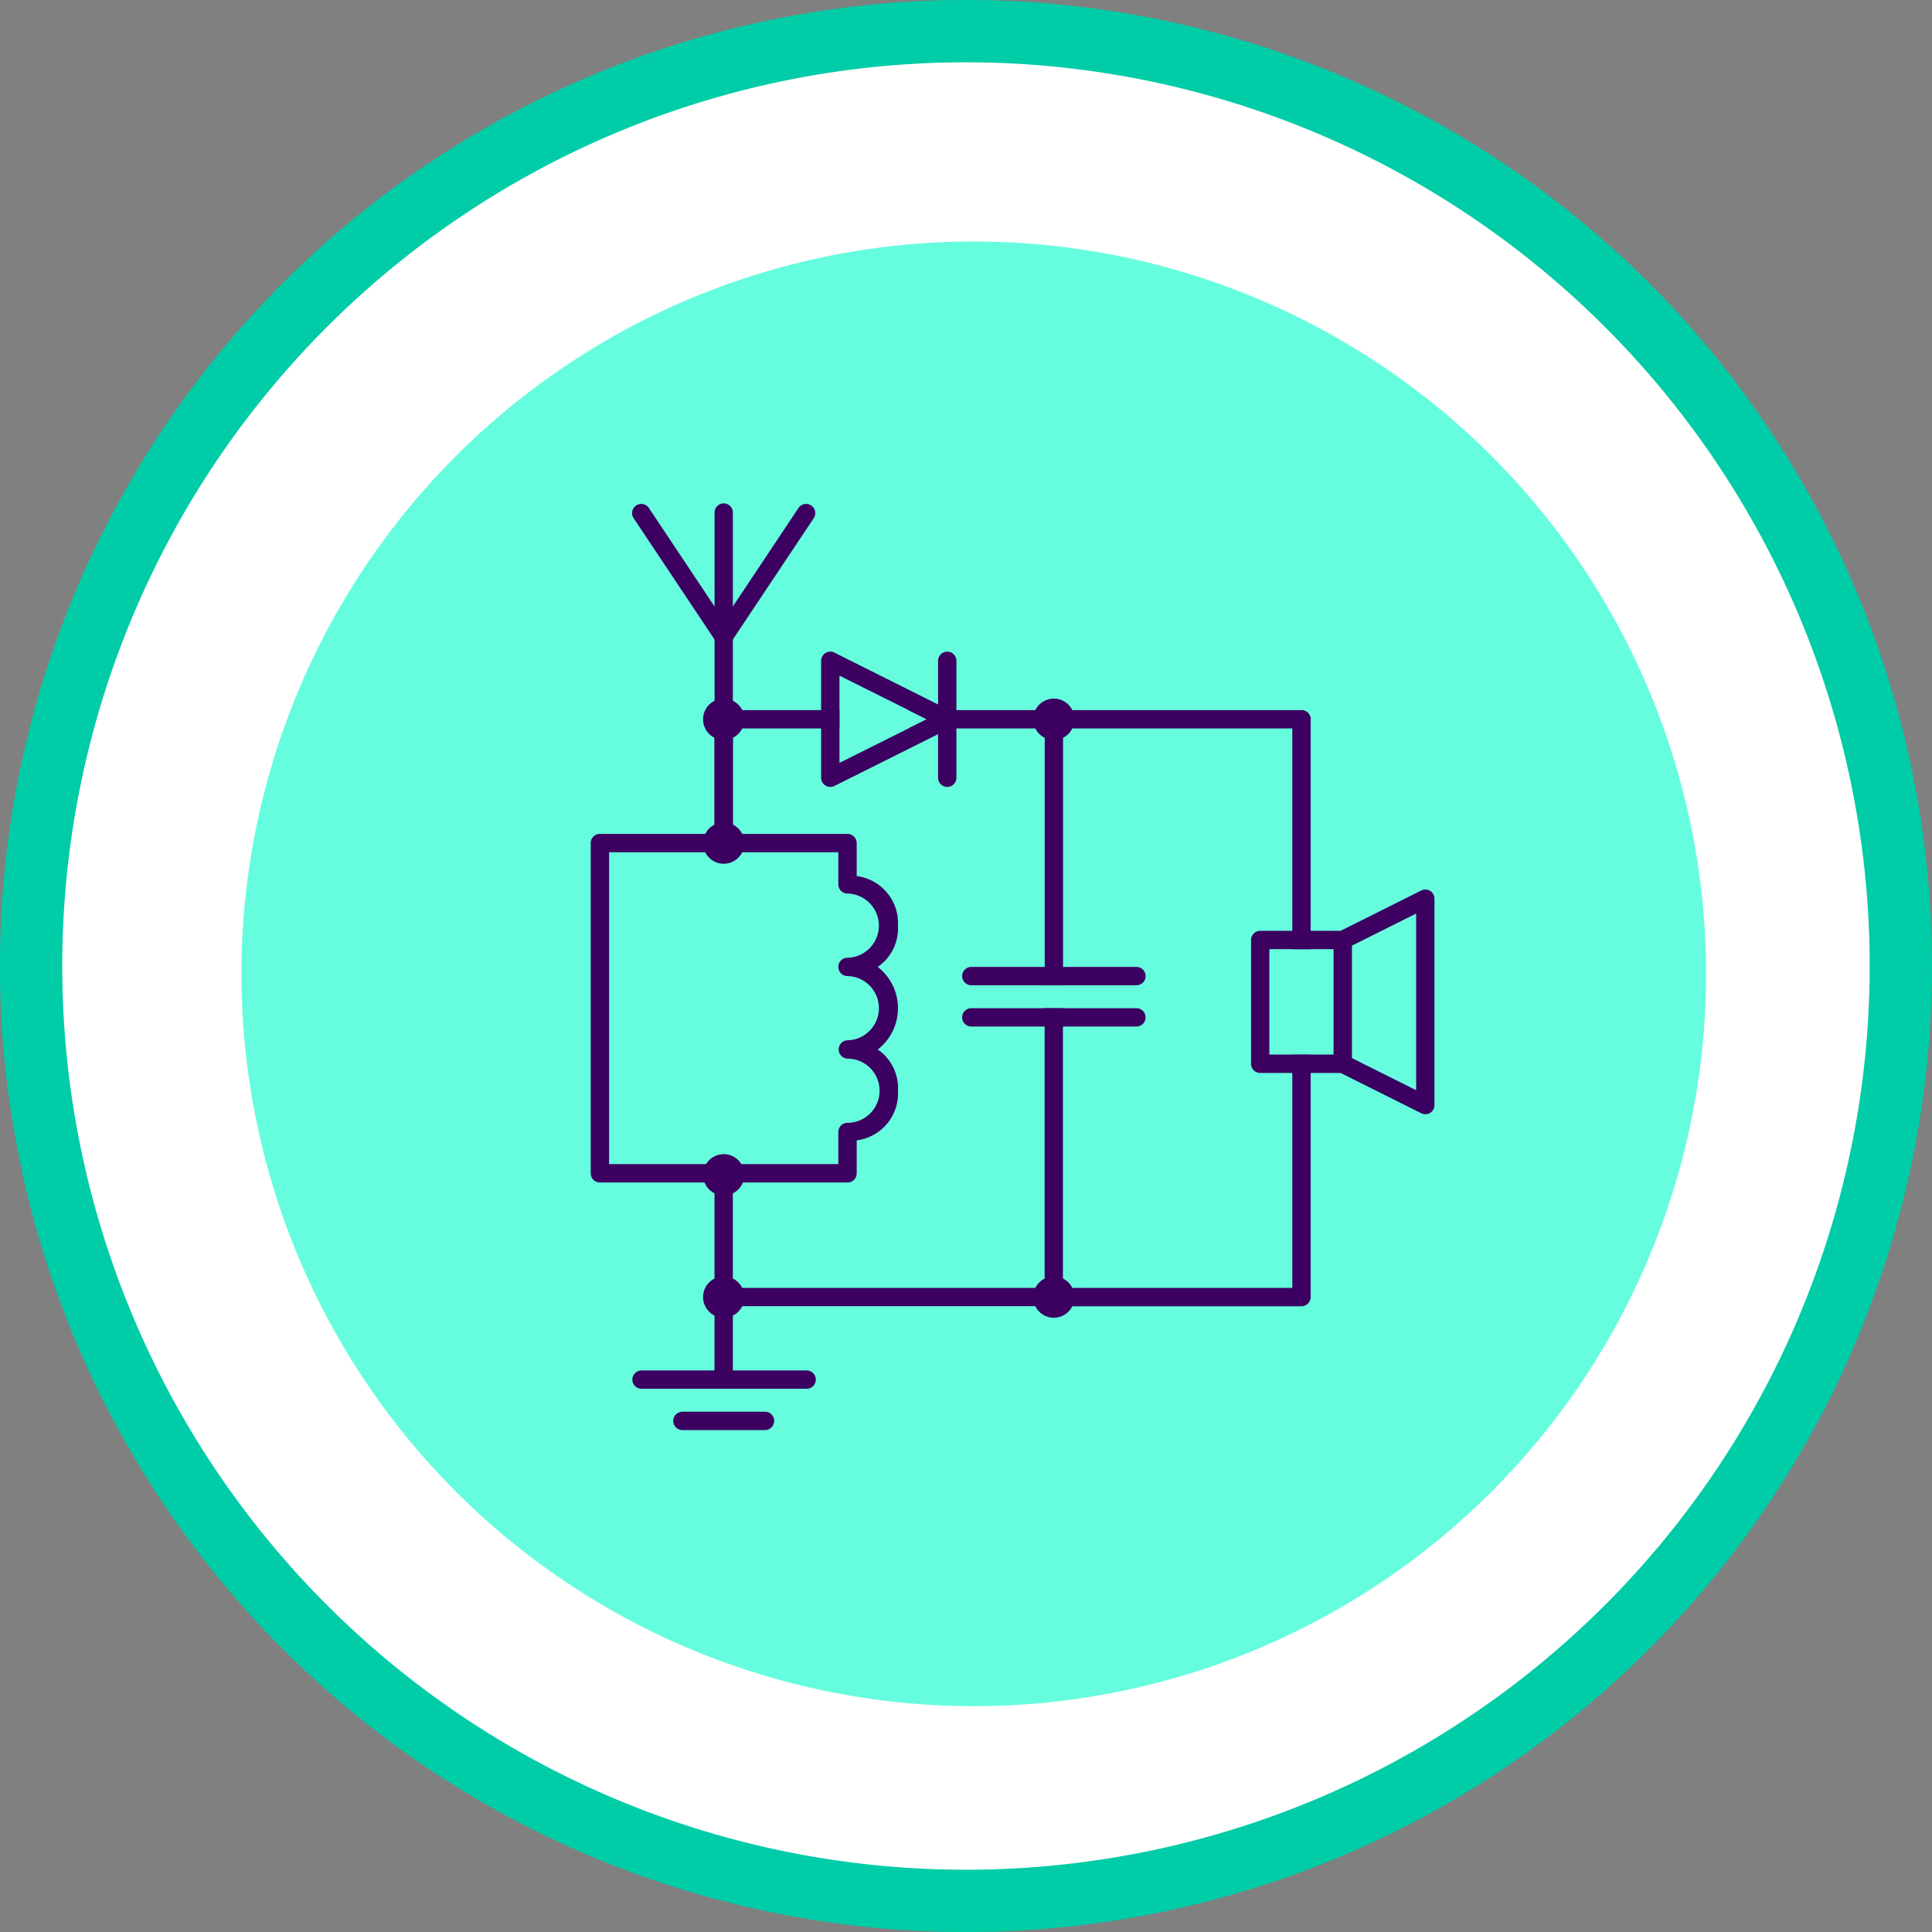 <svg xmlns="http://www.w3.org/2000/svg" width="123.995" height="123.995" viewBox="0 0 123.995 123.995">
  <rect x="0" y="0" width="123.995" height="123.995" fill="#808080" stroke="none"/>
  <g id="Grupo_55986" data-name="Grupo 55986" transform="translate(-493.5 -4606.5)">
    <path id="Trazado_105604" data-name="Trazado 105604" d="M138.789,393.627a60,60,0,1,1-60-60A60,60,0,0,1,138.789,393.627Z" transform="translate(476.706 4274.872)" fill="#fff" stroke="#00cca7" stroke-width="4"/>
    <g id="Grupo_55982" data-name="Grupo 55982" transform="translate(2.995 0.998)">
      <g id="Grupo_55973" data-name="Grupo 55973" transform="translate(487.211 4287.375)">
        <path id="Trazado_105578" data-name="Trazado 105578" d="M112.789,380.627a47,47,0,1,1-47-47A47,47,0,0,1,112.789,380.627Z" transform="translate(0)" fill="#66fdde"/>
        <g id="Grupo_55972" data-name="Grupo 55972" transform="translate(41.206 350.457)">
          <g id="Grupo_55959" data-name="Grupo 55959" transform="translate(7.945 13.244)">
            <path id="Trazado_105579" data-name="Trazado 105579" d="M89.863,365.383v14.755H88.686V365.383a.589.589,0,0,1,1.177,0Z" transform="translate(-51.603 -364.794)" fill="#3c0061"/>
            <path id="Trazado_105580" data-name="Trazado 105580" d="M60.73,381.277a3.352,3.352,0,0,1,0,5.3,3,3,0,0,1,1.3,2.65,3.038,3.038,0,0,1-2.648,3.18v2.117a.589.589,0,0,1-.59.589H51.432v12.655a.589.589,0,0,1-1.177,0V394.52a.592.592,0,0,1,.59-.59H58.2v-2.06a.591.591,0,0,1,.589-.588,2.06,2.06,0,0,0,0-4.12.589.589,0,0,1,0-1.177,2.061,2.061,0,0,0,0-4.121.588.588,0,1,1,0-1.176,2.061,2.061,0,0,0,0-4.121.59.59,0,0,1-.589-.589v-2.06H50.845a.59.59,0,0,1-.59-.589v-7.947a.591.591,0,0,1,.59-.589h7.43v1.178H51.432v6.768H58.79a.59.59,0,0,1,.59.59v2.116a3.04,3.04,0,0,1,2.648,3.181A3,3,0,0,1,60.73,381.277Z" transform="translate(-50.255 -364.794)" fill="#3c0061"/>
            <path id="Trazado_105581" data-name="Trazado 105581" d="M63.152,365.972l1.176-.59-1.176-.589h9.335a.589.589,0,0,1,.589.589v17.07H71.9V365.972Z" transform="translate(-50.707 -364.794)" fill="#3c0061"/>
            <path id="Trazado_105582" data-name="Trazado 105582" d="M89.285,387.6v15.563a.589.589,0,0,1-.588.589H72.8a.591.591,0,0,1-.589-.589V384.621h1.177v17.952H88.108V387.6Z" transform="translate(-51.025 -365.49)" fill="#3c0061"/>
          </g>
          <g id="Grupo_55960" data-name="Grupo 55960" transform="translate(7.948 50.328)">
            <path id="Trazado_105583" data-name="Trazado 105583" d="M72.036,404.4H50.846a.589.589,0,0,1,0-1.177H72.036a.589.589,0,0,1,0,1.177Z" transform="translate(-50.258 -403.226)" fill="#3c0061"/>
          </g>
          <g id="Grupo_55961" data-name="Grupo 55961" transform="translate(29.137 13.244)">
            <path id="Trazado_105584" data-name="Trazado 105584" d="M88.7,365.972H72.807a.589.589,0,1,1,0-1.178H88.7a.589.589,0,1,1,0,1.178Z" transform="translate(-72.217 -364.794)" fill="#3c0061"/>
          </g>
          <g id="Grupo_55962" data-name="Grupo 55962" transform="translate(0 21.19)">
            <path id="Trazado_105585" data-name="Trazado 105585" d="M50.557,395.4H42.61a.588.588,0,0,1-.589-.589V373.619a.589.589,0,0,1,.589-.59h7.947a.589.589,0,0,1,0,1.178H43.2V394.22h7.358a.589.589,0,0,1,0,1.178Z" transform="translate(-42.021 -373.029)" fill="#3c0061"/>
          </g>
          <g id="Grupo_55963" data-name="Grupo 55963" transform="translate(2.649 0)">
            <path id="Trazado_105586" data-name="Trazado 105586" d="M50.653,360.193a.59.59,0,0,1-.49-.262l-5.3-7.946a.589.589,0,0,1,.98-.653l4.808,7.212,4.807-7.212a.589.589,0,0,1,.98.653l-5.3,7.946A.586.586,0,0,1,50.653,360.193Z" transform="translate(-44.766 -351.069)" fill="#3c0061"/>
          </g>
          <g id="Grupo_55964" data-name="Grupo 55964" transform="translate(7.948 7.947)">
            <path id="Trazado_105587" data-name="Trazado 105587" d="M50.846,373.726a.588.588,0,0,1-.588-.589V359.894a.588.588,0,1,1,1.175,0v13.244A.588.588,0,0,1,50.846,373.726Z" transform="translate(-50.258 -359.305)" fill="#3c0061"/>
          </g>
          <g id="Grupo_55965" data-name="Grupo 55965" transform="translate(7.948)">
            <path id="Trazado_105588" data-name="Trazado 105588" d="M50.846,360.193a.588.588,0,0,1-.588-.589v-7.946a.588.588,0,1,1,1.175,0V359.6A.589.589,0,0,1,50.846,360.193Z" transform="translate(-50.258 -351.069)" fill="#3c0061"/>
          </g>
          <g id="Grupo_55966" data-name="Grupo 55966" transform="translate(2.649 55.625)">
            <path id="Trazado_105589" data-name="Trazado 105589" d="M55.949,409.893H45.355a.589.589,0,0,1,0-1.177H55.949a.589.589,0,1,1,0,1.177Z" transform="translate(-44.766 -408.716)" fill="#3c0061"/>
          </g>
          <g id="Grupo_55967" data-name="Grupo 55967" transform="translate(5.297 58.274)">
            <path id="Trazado_105590" data-name="Trazado 105590" d="M53.4,412.639H48.1a.589.589,0,0,1,0-1.178h5.3a.589.589,0,0,1,0,1.178Z" transform="translate(-47.511 -411.461)" fill="#3c0061"/>
          </g>
          <g id="Grupo_55968" data-name="Grupo 55968" transform="translate(14.788 9.491)">
            <path id="Trazado_105591" data-name="Trazado 105591" d="M65.44,360.906a.591.591,0,0,0-.589.59v2.8L58.2,360.968a.589.589,0,0,0-.853.528V369a.59.59,0,0,0,.853.527l6.651-3.324V369a.589.589,0,0,0,1.178,0v-7.5A.589.589,0,0,0,65.44,360.906Zm-1.315,4.34-1.176.59-4.425,2.21v-5.6l4.425,2.21Z" transform="translate(-57.347 -360.905)" fill="#3c0061"/>
          </g>
          <g id="Grupo_55969" data-name="Grupo 55969" transform="translate(42.38 24.76)">
            <path id="Trazado_105592" data-name="Trazado 105592" d="M97.437,376.814a.6.6,0,0,0-.574-.022l-5.174,2.587H86.53a.588.588,0,0,0-.588.589v7.943a.588.588,0,0,0,.588.59h5.159l5.174,2.586a.6.6,0,0,0,.262.062.615.615,0,0,0,.312-.085.591.591,0,0,0,.276-.5V377.319A.591.591,0,0,0,97.437,376.814Zm-6.2,10.508h-4.12v-6.766h4.12Zm5.3,2.286-4.119-2.06V380.33l4.119-2.061Z" transform="translate(-85.942 -376.729)" fill="#3c0061"/>
          </g>
          <g id="Grupo_55970" data-name="Grupo 55970" transform="translate(23.838 29.726)">
            <path id="Trazado_105593" data-name="Trazado 105593" d="M78.5,382.464a.588.588,0,0,1-.589.589H67.315a.588.588,0,1,1,0-1.176H77.909A.587.587,0,0,1,78.5,382.464Z" transform="translate(-66.726 -381.876)" fill="#3c0061"/>
          </g>
          <g id="Grupo_55971" data-name="Grupo 55971" transform="translate(23.838 32.375)">
            <path id="Trazado_105594" data-name="Trazado 105594" d="M78.5,385.209a.588.588,0,0,1-.589.589H67.315a.588.588,0,1,1,0-1.176H77.909A.588.588,0,0,1,78.5,385.209Z" transform="translate(-66.726 -384.621)" fill="#3c0061"/>
          </g>
          <path id="Trazado_105595" data-name="Trazado 105595" d="M74.1,365.356a1.325,1.325,0,1,1-1.324-1.324A1.325,1.325,0,0,1,74.1,365.356Z" transform="translate(-43.053 -351.524)" fill="#3c0061"/>
          <path id="Trazado_105596" data-name="Trazado 105596" d="M52.144,365.356a1.325,1.325,0,1,1-1.325-1.324A1.325,1.325,0,0,1,52.144,365.356Z" transform="translate(-42.283 -351.524)" fill="#3c0061"/>
          <path id="Trazado_105597" data-name="Trazado 105597" d="M52.144,373.592a1.325,1.325,0,1,1-1.325-1.324A1.325,1.325,0,0,1,52.144,373.592Z" transform="translate(-42.283 -351.813)" fill="#3c0061"/>
          <path id="Trazado_105598" data-name="Trazado 105598" d="M52.144,395.655a1.325,1.325,0,1,1-1.325-1.325A1.324,1.324,0,0,1,52.144,395.655Z" transform="translate(-42.283 -352.586)" fill="#3c0061"/>
          <path id="Trazado_105599" data-name="Trazado 105599" d="M52.144,403.789a1.325,1.325,0,1,1-1.325-1.326A1.324,1.324,0,0,1,52.144,403.789Z" transform="translate(-42.283 -352.872)" fill="#3c0061"/>
          <path id="Trazado_105600" data-name="Trazado 105600" d="M74.1,403.789a1.325,1.325,0,1,1-1.324-1.326A1.324,1.324,0,0,1,74.1,403.789Z" transform="translate(-43.053 -352.872)" fill="#3c0061"/>
        </g>
      </g>
    </g>
  </g>
</svg>
